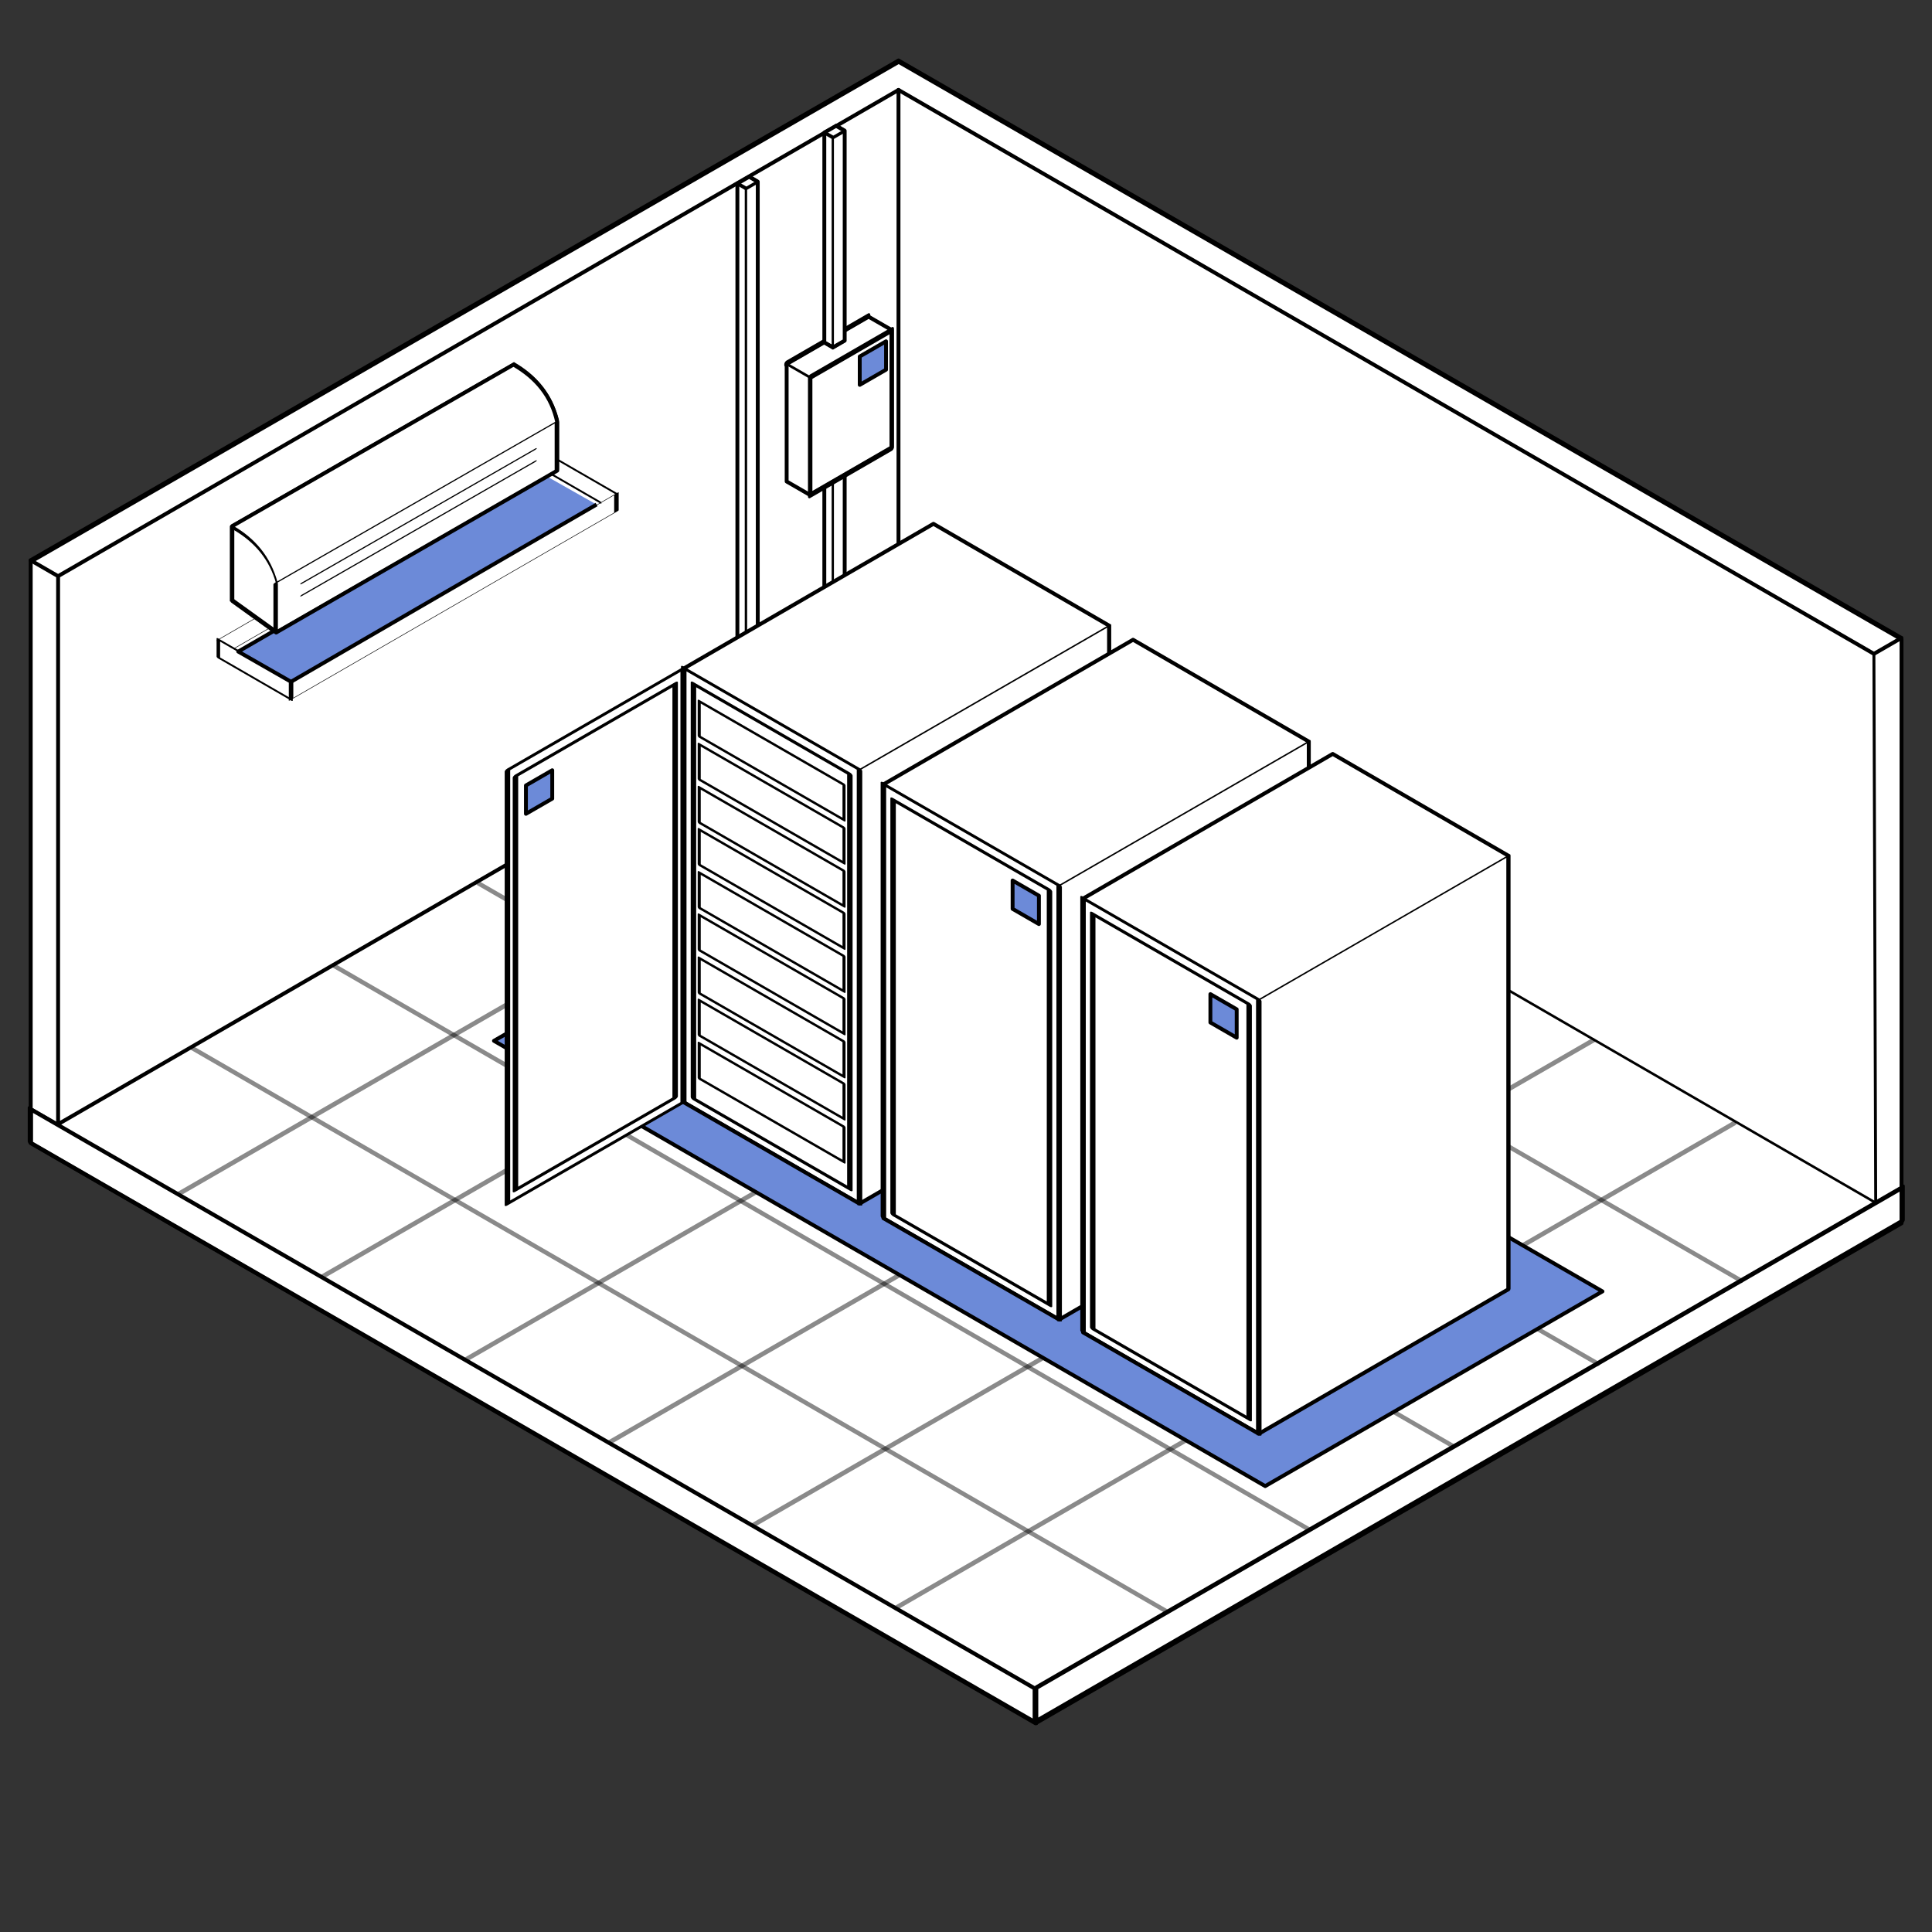 <?xml version="1.0" encoding="UTF-8" standalone="no"?>
<!DOCTYPE svg PUBLIC "-//W3C//DTD SVG 1.1//EN" "http://www.w3.org/Graphics/SVG/1.1/DTD/svg11.dtd">
<svg width="100%" height="100%" viewBox="0 0 600 600" version="1.1" xmlns="http://www.w3.org/2000/svg" xmlns:xlink="http://www.w3.org/1999/xlink" xml:space="preserve" xmlns:serif="http://www.serif.com/" style="fill-rule:evenodd;clip-rule:evenodd;stroke-linejoin:round;stroke-miterlimit:2;">
    <rect x="0" y="0" width="600" height="600" fill="#333333" stroke="none"/>
    <path d="M590.545,198.554L279.094,19.224L9.545,174.43L9.545,355.007L321.595,535.191L590.545,379.91L590.545,198.554Z" style="fill:white;stroke:black;stroke-width:1.2px;"/>
    <path d="M18.04,178.931L279.04,27.931L279.04,198.123L18.04,349.123L18.04,178.931ZM279.04,18.796L9.5,174L18.04,178.931" style="fill:none;stroke:black;stroke-width:1.2px;stroke-linecap:round;stroke-miterlimit:1.5;"/>
    <g transform="matrix(1.005,0.58,0,0.967,-0.045,0.231)">
        <rect x="9.5" y="174" width="8.5" height="176" style="fill:none;stroke:black;stroke-width:0.92px;stroke-linecap:round;stroke-miterlimit:1.5;"/>
    </g>
    <g transform="matrix(-1.005,0.58,0,0.967,600.045,24.354)">
        <path d="M18,174L9.5,174L9.5,350.763" style="fill:none;stroke:black;stroke-width:0.92px;stroke-linecap:round;stroke-miterlimit:1.5;"/>
    </g>
    <g transform="matrix(1,0.578,0,0.988,0,-160.991)">
        <path d="M582.515,200.237L581.96,27.931L279.04,27.931L279.04,200L582.515,200.237Z" style="fill:none;stroke:black;stroke-width:0.91px;stroke-linecap:round;stroke-miterlimit:1.5;"/>
    </g>
    <path d="M279.04,27.931L581.96,203.054L590.5,198.123L279.04,18.796" style="fill:none;stroke:black;stroke-width:1.2px;stroke-linecap:round;stroke-miterlimit:1.5;"/>
    <g transform="matrix(0.864,-0.499,0,0.892,80.583,334.917)">
        <rect x="279.04" y="368.315" width="311.46" height="11.685" style="fill:none;stroke:black;stroke-width:1.79px;stroke-linecap:round;stroke-miterlimit:1.5;"/>
    </g>
    <g transform="matrix(-1.002,-0.578,0,0.892,601.107,357.205)">
        <rect x="279.04" y="368.315" width="311.46" height="11.685" style="fill:none;stroke:black;stroke-width:1.62px;stroke-linecap:round;stroke-miterlimit:1.5;"/>
    </g>
    <g>
        <g transform="matrix(0.64,0.37,-0.499,0.865,41.25,245.617)">
            <path d="M75,60L549,60" style="fill:none;stroke:black;stroke-opacity:0.46;stroke-width:1.37px;stroke-linecap:round;stroke-miterlimit:1.5;"/>
        </g>
        <g transform="matrix(0.64,0.37,-0.499,0.865,85.348,220.096)">
            <path d="M75,60L549,60" style="fill:none;stroke:black;stroke-opacity:0.46;stroke-width:1.37px;stroke-linecap:round;stroke-miterlimit:1.5;"/>
        </g>
        <g transform="matrix(0.639,0.369,-0.499,0.865,130.556,194.726)">
            <path d="M75,60L549,60" style="fill:none;stroke:black;stroke-opacity:0.46;stroke-width:1.37px;stroke-linecap:round;stroke-miterlimit:1.5;"/>
        </g>
        <g transform="matrix(0.641,0.37,-0.499,0.865,174.392,168.564)">
            <path d="M75,60L549,60" style="fill:none;stroke:black;stroke-opacity:0.46;stroke-width:1.37px;stroke-linecap:round;stroke-miterlimit:1.5;"/>
        </g>
        <g transform="matrix(0.641,0.37,-0.499,0.865,218.914,142.797)">
            <path d="M75,60L549,60" style="fill:none;stroke:black;stroke-opacity:0.46;stroke-width:1.37px;stroke-linecap:round;stroke-miterlimit:1.5;"/>
        </g>
    </g>
    <g>
        <g transform="matrix(-0.55,0.318,0.499,0.865,550.007,272.995)">
            <path d="M75,60L549,60" style="fill:none;stroke:black;stroke-opacity:0.46;stroke-width:1.43px;stroke-linecap:round;stroke-miterlimit:1.5;"/>
        </g>
        <g transform="matrix(-0.551,0.318,0.499,0.865,506.321,247.237)">
            <path d="M75,60L549,60" style="fill:none;stroke:black;stroke-opacity:0.46;stroke-width:1.43px;stroke-linecap:round;stroke-miterlimit:1.5;"/>
        </g>
        <g transform="matrix(-0.551,0.318,0.499,0.865,461.815,221.462)">
            <path d="M75,60L549,60" style="fill:none;stroke:black;stroke-opacity:0.46;stroke-width:1.43px;stroke-linecap:round;stroke-miterlimit:1.5;"/>
        </g>
        <g transform="matrix(-0.551,0.318,0.499,0.865,417.308,195.686)">
            <path d="M75,60L549,60" style="fill:none;stroke:black;stroke-opacity:0.46;stroke-width:1.43px;stroke-linecap:round;stroke-miterlimit:1.5;"/>
        </g>
        <g transform="matrix(-0.551,0.318,0.499,0.865,372.802,169.911)">
            <path d="M75,60L549,60" style="fill:none;stroke:black;stroke-opacity:0.46;stroke-width:1.43px;stroke-linecap:round;stroke-miterlimit:1.5;"/>
        </g>
        <g transform="matrix(-0.551,0.318,0.499,0.865,328.318,144.149)">
            <path d="M75,60L549,60" style="fill:none;stroke:black;stroke-opacity:0.46;stroke-width:1.43px;stroke-linecap:round;stroke-miterlimit:1.5;"/>
        </g>
    </g>
    <path d="M235.327,56.423L232.664,54.885L229,57L229,226.606L231.664,228.721L235.327,226.606L235.327,56.423Z" style="fill:white;stroke:black;stroke-width:1.2px;"/>
    <g transform="matrix(1.332,0.769,0,3.083,-75.993,-296.924)">
        <rect x="229" y="57.676" width="2" height="55.194" style="fill:none;stroke:black;stroke-width:0.42px;stroke-linecap:round;stroke-miterlimit:1.5;"/>
    </g>
    <g transform="matrix(1.332,0.769,0,3.085,-72.329,-299.16)">
        <path d="M231,57.676L229,57.676" style="fill:none;stroke:black;stroke-width:0.42px;stroke-linecap:round;stroke-miterlimit:1.5;"/>
    </g>
    <g transform="matrix(-1.832,1.058,0,3.083,654.82,-363.608)">
        <rect x="229" y="57.676" width="2" height="55.194" style="fill:none;stroke:black;stroke-width:0.37px;stroke-linecap:round;stroke-miterlimit:1.5;"/>
    </g>
    <path d="M262.327,140.603L259.664,139.065L256,141.18L256,210.786L258.664,212.901L262.327,210.786L262.327,140.603Z" style="fill:white;stroke:black;stroke-width:1.2px;"/>
    <g transform="matrix(1.332,0.769,0,3.083,-48.993,-312.744)">
        <rect x="229" y="90.108" width="2" height="22.762" style="fill:none;stroke:black;stroke-width:0.42px;stroke-linecap:round;stroke-miterlimit:1.5;"/>
    </g>
    <g transform="matrix(1.332,0.769,0,3.085,-45.329,-314.98)">
        <path d="M231,90.086L229,90.086" style="fill:none;stroke:black;stroke-width:0.42px;stroke-linecap:round;stroke-miterlimit:1.5;"/>
    </g>
    <g transform="matrix(-1.832,1.058,0,3.083,681.82,-379.428)">
        <rect x="229" y="90.108" width="2" height="22.762" style="fill:none;stroke:black;stroke-width:0.37px;stroke-linecap:round;stroke-miterlimit:1.5;"/>
    </g>
    <path d="M276.901,102.482L269.655,98.299L244.303,112.936L244.303,149.527L251.549,153.711L276.901,139.074L276.901,102.482Z" style="fill:white;stroke:black;stroke-width:1.2px;"/>
    <g transform="matrix(0.874,-0.505,0,1.144,32.74,114.975)">
        <path d="M271,105L242,105" style="fill:none;stroke:black;stroke-width:1.57px;stroke-linecap:round;stroke-miterlimit:1.5;"/>
    </g>
    <g transform="matrix(0.986,0.569,0,1.014,28.428,-157.606)">
        <path d="M252,115L244.651,115" style="fill:none;stroke:black;stroke-width:0.91px;stroke-linecap:round;stroke-miterlimit:1.5;"/>
    </g>
    <g transform="matrix(-0.874,0.505,0,-1.144,488.463,137.034)">
        <rect x="242" y="105" width="29" height="32" style="fill:none;stroke:black;stroke-width:1.57px;stroke-linecap:round;stroke-miterlimit:1.5;"/>
    </g>
    <g transform="matrix(-0.986,-0.569,0,-1.014,492.774,409.615)">
        <rect x="244.651" y="115" width="7.349" height="36.091" style="fill:none;stroke:black;stroke-width:0.91px;stroke-linecap:round;stroke-miterlimit:1.5;"/>
    </g>
    <path d="M262.327,40.603L259.664,39.065L256,41.18L256,106.363L258.664,107.901L262.327,105.786L262.327,40.603Z" style="fill:white;stroke:black;stroke-width:1.2px;"/>
    <g transform="matrix(1.332,0.769,0,3.083,-48.993,-312.744)">
        <rect x="229" y="57.676" width="2" height="21.14" style="fill:none;stroke:black;stroke-width:0.42px;stroke-linecap:round;stroke-miterlimit:1.5;"/>
    </g>
    <g transform="matrix(1.332,0.769,0,3.085,-45.329,-314.98)">
        <path d="M231,57.676L229,57.676" style="fill:none;stroke:black;stroke-width:0.42px;stroke-linecap:round;stroke-miterlimit:1.5;"/>
    </g>
    <g transform="matrix(-1.832,1.058,0,3.083,681.82,-379.428)">
        <rect x="229" y="57.676" width="2" height="21.14" style="fill:none;stroke:black;stroke-width:0.37px;stroke-linecap:round;stroke-miterlimit:1.5;"/>
    </g>
    <path d="M497.658,401.057L258.14,262.772L153.408,323.24L392.924,461.525L497.658,401.057Z" style="fill:rgb(108,138,216);stroke:black;stroke-width:1.2px;"/>
    <g>
        <path d="M212.353,207.6L289.885,162.676L344.463,194.3L344.463,328.918L266.932,373.817L212.352,342.329L212.352,207.6L212.353,207.6Z" style="fill:white;stroke:black;stroke-width:1.2px;stroke-linecap:round;stroke-miterlimit:1.5;"/>
        <g transform="matrix(-2.282,1.317,0,1.006,390.094,-46.307)">
            <rect x="20" y="213" width="34" height="133.96" style="fill:none;stroke:black;stroke-width:0.52px;stroke-linecap:round;stroke-miterlimit:1.5;"/>
        </g>
        <g transform="matrix(-1.654,-0.955,0,1.005,300.01,44.048)">
            <rect x="20" y="213" width="33" height="134" style="fill:none;stroke:black;stroke-width:1.03px;stroke-linecap:round;stroke-miterlimit:1.5;"/>
        </g>
        <g transform="matrix(-1.472,-0.85,0,0.961,293.373,52.754)">
            <rect x="20" y="213" width="33" height="134" style="fill:none;stroke:black;stroke-width:1.15px;stroke-linecap:round;stroke-miterlimit:1.5;"/>
        </g>
        <path d="M274.353,243.6L351.885,198.676L406.463,230.3L406.463,364.918L328.932,409.817L274.352,378.329L274.352,243.6L274.353,243.6Z" style="fill:white;stroke:black;stroke-width:1.2px;stroke-linecap:round;stroke-miterlimit:1.5;"/>
        <g transform="matrix(-2.282,1.317,0,1.006,452.094,-10.307)">
            <rect x="20" y="213" width="34" height="133.96" style="fill:none;stroke:black;stroke-width:0.52px;stroke-linecap:round;stroke-miterlimit:1.5;"/>
        </g>
        <g transform="matrix(-1.654,-0.955,0,1.005,362.01,80.048)">
            <rect x="20" y="213" width="33" height="134" style="fill:none;stroke:black;stroke-width:1.03px;stroke-linecap:round;stroke-miterlimit:1.5;"/>
        </g>
        <g transform="matrix(-1.472,-0.85,0,0.961,355.373,88.754)">
            <rect x="20" y="213" width="33" height="134" style="fill:none;stroke:black;stroke-width:1.15px;stroke-linecap:round;stroke-miterlimit:1.5;"/>
        </g>
        <path d="M336.353,279.06L413.885,234.137L468.463,265.761L468.463,400.379L390.932,445.278L336.352,413.791L336.352,279.06L336.353,279.06Z" style="fill:white;stroke:black;stroke-width:1.2px;stroke-linecap:round;stroke-miterlimit:1.5;"/>
        <g transform="matrix(-2.282,1.317,0,1.006,514.094,25.155)">
            <rect x="20" y="213" width="34" height="133.96" style="fill:none;stroke:black;stroke-width:0.52px;stroke-linecap:round;stroke-miterlimit:1.5;"/>
        </g>
        <g transform="matrix(-1.654,-0.955,0,1.005,424.01,115.51)">
            <rect x="20" y="213" width="33" height="134" style="fill:none;stroke:black;stroke-width:1.03px;stroke-linecap:round;stroke-miterlimit:1.5;"/>
        </g>
        <g transform="matrix(-1.472,-0.85,0,0.961,417.373,124.215)">
            <rect x="20" y="213" width="33" height="134" style="fill:none;stroke:black;stroke-width:1.15px;stroke-linecap:round;stroke-miterlimit:1.5;"/>
        </g>
        <g>
            <g transform="matrix(1.101,0.635,0,0.991,-192.16,-209.095)">
                <rect x="371.762" y="192.55" width="40.845" height="11.009" style="fill:white;stroke:black;stroke-width:0.86px;stroke-linecap:round;stroke-miterlimit:1.5;"/>
            </g>
            <g transform="matrix(1.101,0.635,0,0.991,-192.16,-195.719)">
                <rect x="371.762" y="192.55" width="40.845" height="11.009" style="fill:white;stroke:black;stroke-width:0.86px;stroke-linecap:round;stroke-miterlimit:1.5;"/>
            </g>
            <g transform="matrix(1.101,0.635,0,0.991,-192.16,-182.343)">
                <rect x="371.762" y="192.55" width="40.845" height="11.009" style="fill:white;stroke:black;stroke-width:0.86px;stroke-linecap:round;stroke-miterlimit:1.5;"/>
            </g>
            <g transform="matrix(1.101,0.635,0,0.991,-192.16,-169.25)">
                <rect x="371.762" y="192.55" width="40.845" height="11.009" style="fill:white;stroke:black;stroke-width:0.86px;stroke-linecap:round;stroke-miterlimit:1.5;"/>
            </g>
            <g transform="matrix(1.101,0.635,0,0.991,-192.16,-155.874)">
                <rect x="371.762" y="192.55" width="40.845" height="11.009" style="fill:white;stroke:black;stroke-width:0.86px;stroke-linecap:round;stroke-miterlimit:1.5;"/>
            </g>
            <g transform="matrix(1.101,0.635,0,0.991,-192.16,-142.719)">
                <rect x="371.762" y="192.55" width="40.845" height="11.009" style="fill:white;stroke:black;stroke-width:0.86px;stroke-linecap:round;stroke-miterlimit:1.5;"/>
            </g>
            <g transform="matrix(1.101,0.635,0,0.991,-192.16,-129.343)">
                <rect x="371.762" y="192.55" width="40.845" height="11.009" style="fill:white;stroke:black;stroke-width:0.86px;stroke-linecap:round;stroke-miterlimit:1.5;"/>
            </g>
            <g transform="matrix(1.101,0.635,0,0.991,-192.16,-116.25)">
                <rect x="371.762" y="192.55" width="40.845" height="11.009" style="fill:white;stroke:black;stroke-width:0.86px;stroke-linecap:round;stroke-miterlimit:1.5;"/>
            </g>
            <g transform="matrix(1.101,0.635,0,0.991,-192.16,-102.874)">
                <rect x="371.762" y="192.55" width="40.845" height="11.009" style="fill:white;stroke:black;stroke-width:0.86px;stroke-linecap:round;stroke-miterlimit:1.5;"/>
            </g>
            <g transform="matrix(1.654,-0.955,0,1.005,124.51,44.197)">
                <rect x="20" y="213" width="33" height="134" style="fill:white;stroke:black;stroke-width:1.03px;stroke-linecap:round;stroke-miterlimit:1.5;"/>
            </g>
            <g transform="matrix(1.503,-0.868,0,0.959,130.018,54.146)">
                <rect x="20" y="213" width="33" height="134" style="fill:white;stroke:black;stroke-width:1.13px;stroke-linecap:round;stroke-miterlimit:1.5;"/>
            </g>
        </g>
    </g>
    <path d="M163.333,243.926L171.503,239.209L171.503,248.021L163.333,252.738L163.333,243.926ZM322.645,278.165L314.475,273.448L314.475,282.26L322.645,286.977L322.645,278.165ZM384.067,313.45L375.897,308.733L375.897,317.545L384.067,322.262L384.067,313.45ZM267,110.71L275.17,105.994L275.17,114.806L267,119.523L267,110.71ZM168.859,147.399L73.987,202.349L90.376,211.724L185.263,156.688" style="fill:rgb(108,138,216);stroke:black;stroke-width:1.2px;"/>
    <g transform="matrix(0.866,0.5,0,0.519,21.355,51.93)">
        <rect x="53.645" y="230.944" width="26.055" height="10.765" style="fill:none;stroke:black;stroke-width:1.27px;stroke-linecap:round;stroke-miterlimit:1.5;"/>
    </g>
    <g transform="matrix(0.866,0.5,0,0.519,122.401,-6.394)">
        <path d="M79.699,230.944L53.645,230.944L53.645,241.709L73.75,241.709" style="fill:none;stroke:black;stroke-width:1.27px;stroke-linecap:round;stroke-miterlimit:1.5;"/>
    </g>
    <g transform="matrix(-3.878,2.239,0,0.519,399.47,-86.677)">
        <rect x="53.645" y="230.944" width="26.055" height="10.765" style="fill:none;stroke:black;stroke-width:0.36px;stroke-linecap:round;stroke-miterlimit:1.5;"/>
    </g>
    <g transform="matrix(-3.878,2.239,0,0.519,376.906,-99.688)">
        <path d="M79.699,230.944L53.645,230.944L53.645,241.709L78.341,241.709" style="fill:none;stroke:black;stroke-width:0.36px;stroke-linecap:round;stroke-miterlimit:1.5;"/>
    </g>
    <path d="M159.463,113.231L72.165,163.367L72.165,186.653L85.758,196.439L173.056,146.154L173.056,131.124C171.331,123.041 166.523,117.285 159.463,113.231Z" style="fill:white;stroke:black;stroke-width:1.2px;"/>
    <g>
        <g transform="matrix(-0.89,0.511,0,0.454,545.642,-201.26)">
            <path d="M532.237,254.702L532.237,203.558L434.105,203.558" style="fill:none;stroke:black;stroke-width:1.29px;stroke-linecap:round;stroke-miterlimit:1.5;"/>
        </g>
        <g transform="matrix(-0.89,0.511,0,0.294,559.234,-150.727)">
            <rect x="434.105" y="203.558" width="98.132" height="51.144" style="fill:none;stroke:black;stroke-width:1.41px;stroke-linecap:round;stroke-miterlimit:1.5;"/>
        </g>
        <g transform="matrix(-0.89,0.511,0,0.294,552.438,-142.09)">
            <path d="M515.257,203.558L434.105,203.558" style="fill:none;stroke:black;stroke-width:1.41px;stroke-linecap:round;stroke-miterlimit:1.5;"/>
        </g>
        <g transform="matrix(-0.89,0.511,0,0.294,552.438,-138.314)">
            <path d="M515.257,203.558L434.105,203.558" style="fill:none;stroke:black;stroke-width:1.41px;stroke-linecap:round;stroke-miterlimit:1.5;"/>
        </g>
        <g transform="matrix(0.139,0.1,0,0.294,12.037,68.14)">
            <path d="M532.237,203.558C517.089,181.855 482.65,174.592 434.105,177.887L434.105,254.702L532.237,254.702L532.237,203.558Z" style="fill:none;stroke:black;stroke-width:4.06px;stroke-linecap:round;stroke-miterlimit:1.5;"/>
        </g>
        <g transform="matrix(0.139,0.1,0,0.294,99.335,17.37)">
            <path d="M532.237,254.702L532.237,203.558C517.089,181.855 482.65,174.592 434.105,177.887" style="fill:none;stroke:black;stroke-width:4.06px;stroke-linecap:round;stroke-miterlimit:1.5;"/>
        </g>
    </g>
</svg>
